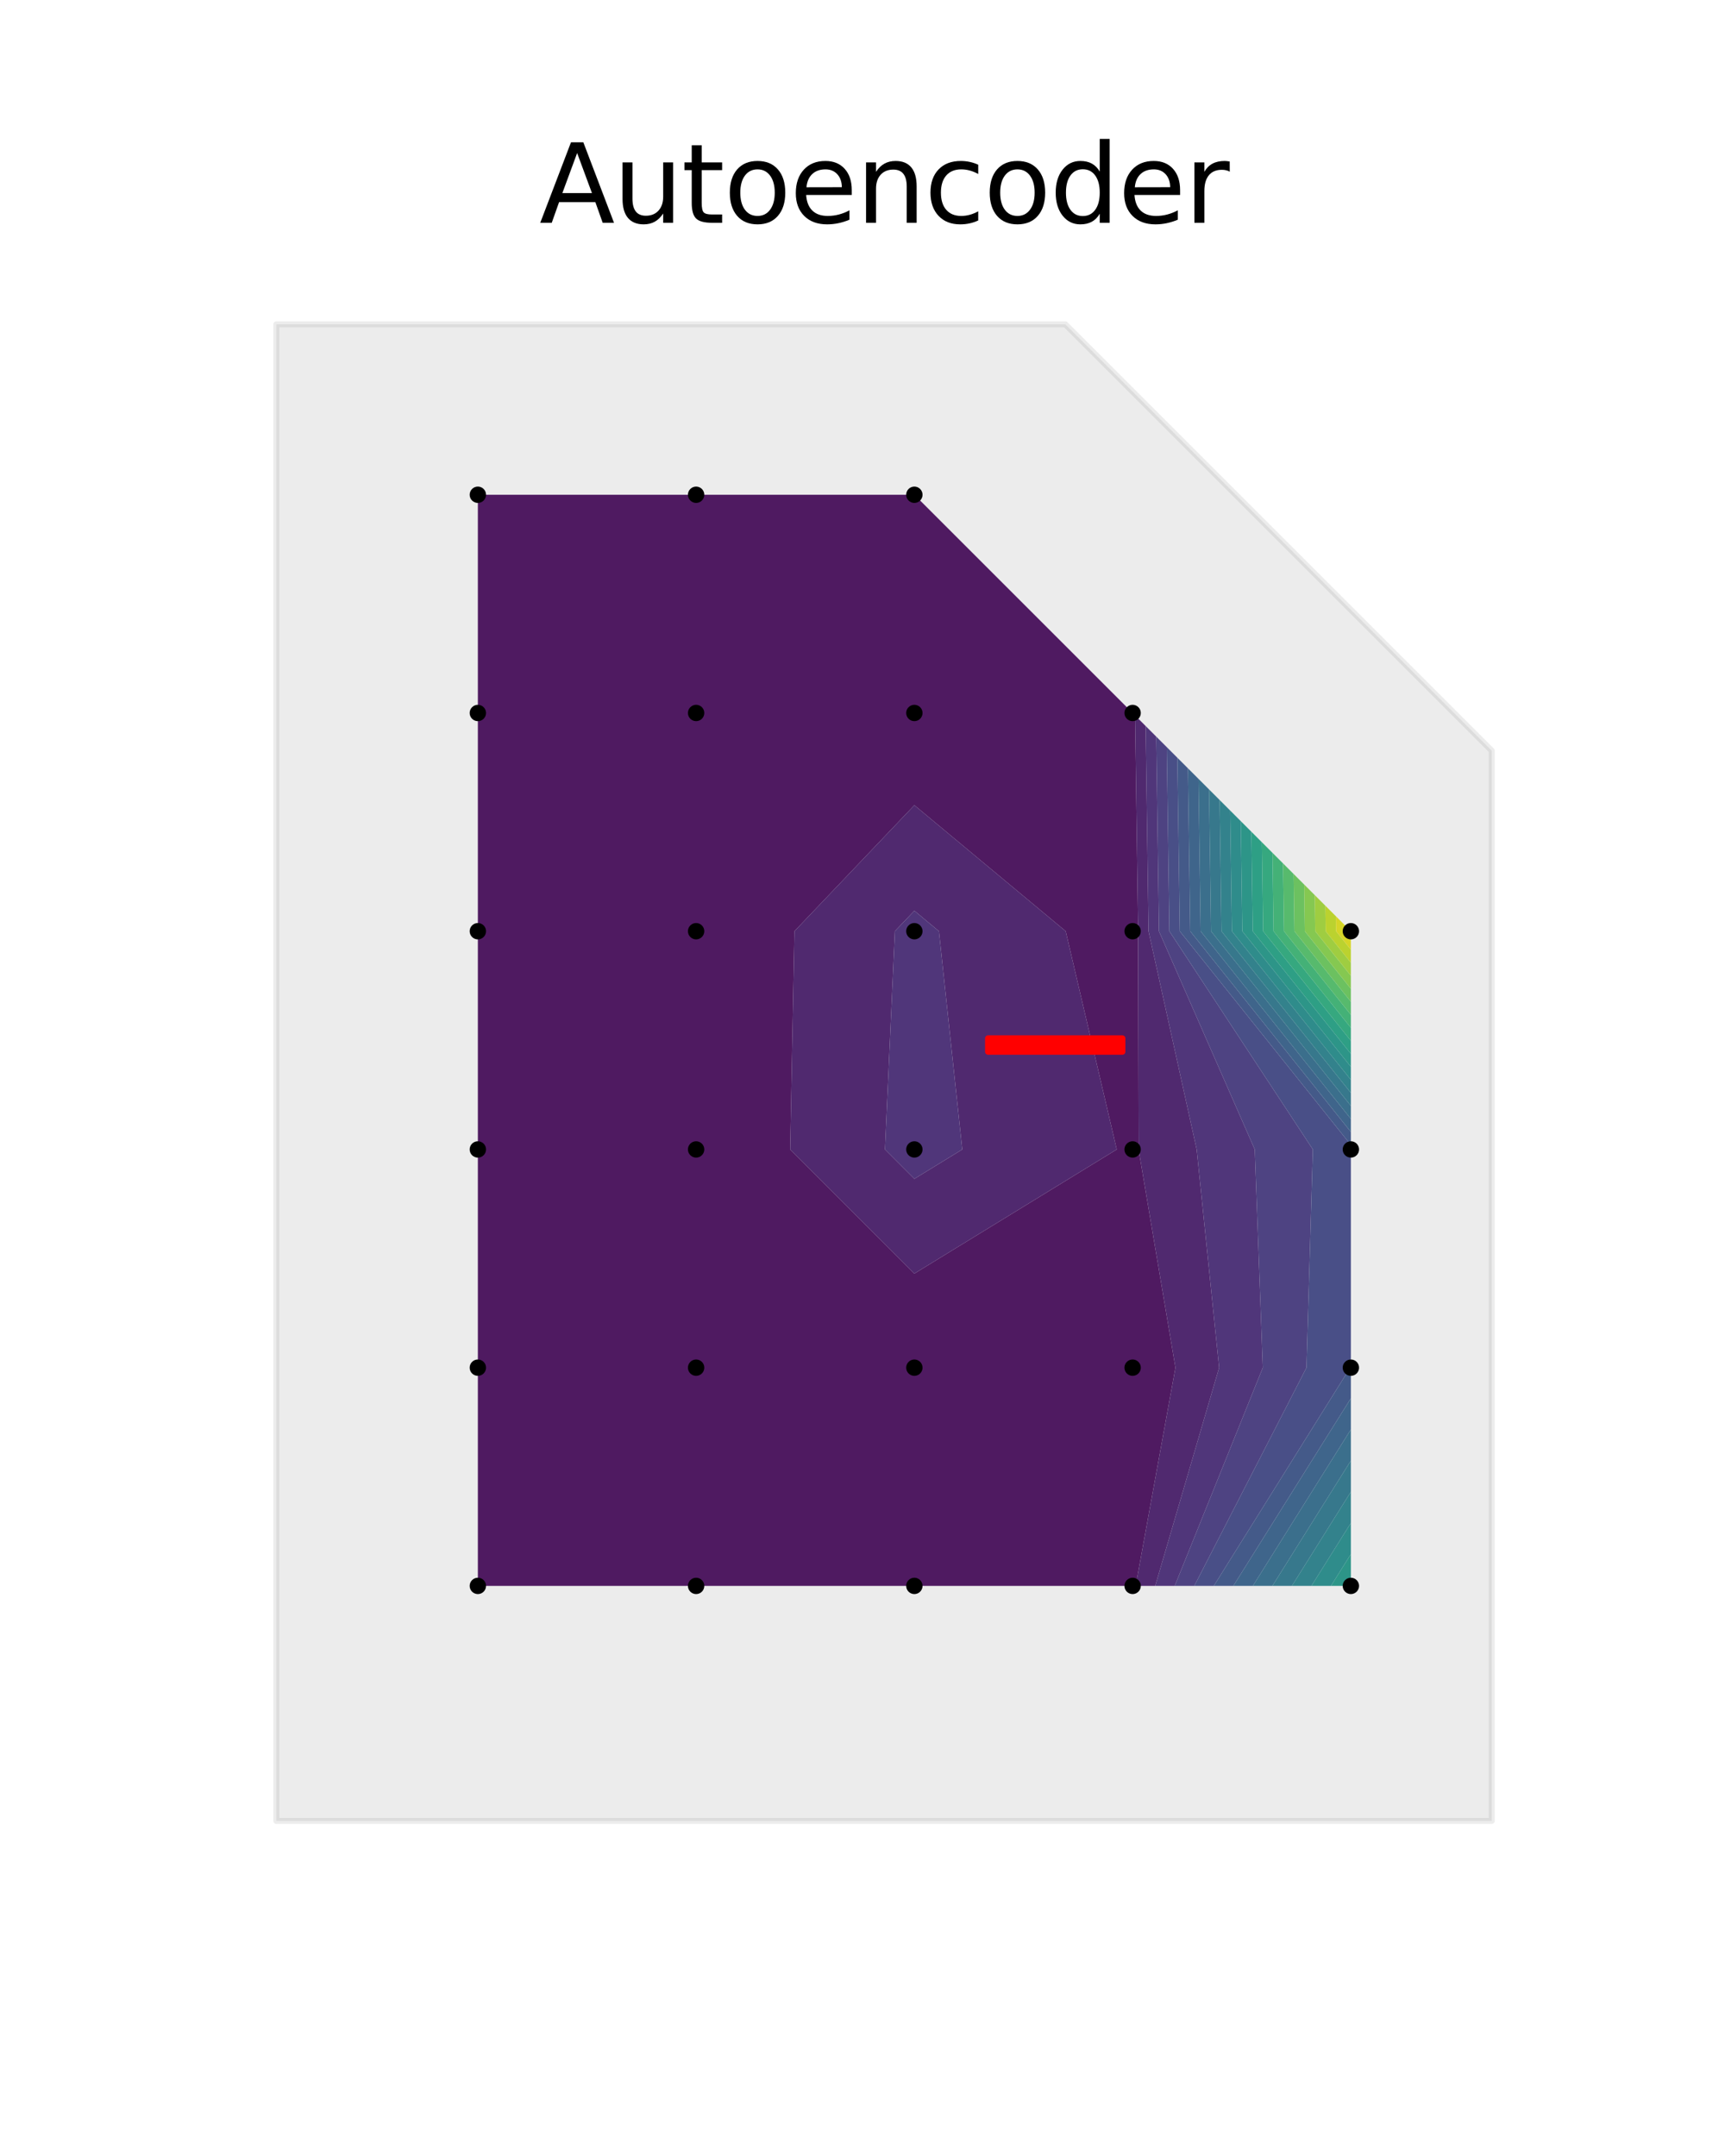 <?xml version="1.0" encoding="utf-8" standalone="no"?>
<!DOCTYPE svg PUBLIC "-//W3C//DTD SVG 1.1//EN"
  "http://www.w3.org/Graphics/SVG/1.1/DTD/svg11.dtd">
<svg xmlns:xlink="http://www.w3.org/1999/xlink" width="288pt" height="360pt" viewBox="0 0 288 360" xmlns="http://www.w3.org/2000/svg" version="1.1">
 <defs>
  <style type="text/css">*{stroke-linejoin: round; stroke-linecap: butt}</style>
 </defs>
 <g id="figure_1">
  <g id="patch_1">
   <path d="M 0 360 
L 288 360 
L 288 0 
L 0 0 
L 0 360 
z
" style="fill: none"/>
  </g>
  <g id="axes_1">
   <g id="PathCollection_1">
    <path d="M 189.098 264.807 
L 152.659 264.807 
L 116.22 264.807 
L 79.781 264.807 
L 79.781 228.368 
L 79.781 191.929 
L 79.781 155.49 
L 79.781 119.051 
L 79.781 82.612 
L 116.22 82.612 
L 152.659 82.612 
L 189.098 119.051 
L 189.507 119.46 
L 190.017 155.49 
L 190.095 191.929 
L 196.249 228.368 
L 189.609 264.807 
z
M 186.447 191.929 
L 177.925 155.49 
L 152.659 134.451 
L 132.637 155.49 
L 131.928 191.929 
L 152.659 212.656 
z
" clip-path="url(#p2b0dd7f7ed)" style="fill: #46085c"/>
   </g>
   <g id="PathCollection_2">
    <path d="M 196.249 228.368 
L 190.095 191.929 
L 190.017 155.49 
L 189.507 119.46 
L 191.271 121.224 
L 191.756 155.49 
L 199.793 191.929 
L 203.541 228.368 
L 192.869 264.807 
L 189.609 264.807 
z
" clip-path="url(#p2b0dd7f7ed)" style="fill: #481a6c"/>
    <path d="M 152.659 212.656 
L 131.928 191.929 
L 132.637 155.49 
L 152.659 134.451 
L 177.925 155.49 
L 186.447 191.929 
z
M 160.657 191.929 
L 156.762 155.49 
L 152.659 152.074 
L 149.408 155.49 
L 147.752 191.929 
L 152.659 196.836 
z
" clip-path="url(#p2b0dd7f7ed)" style="fill: #481a6c"/>
   </g>
   <g id="PathCollection_3">
    <path d="M 203.541 228.368 
L 199.793 191.929 
L 191.756 155.49 
L 191.271 121.224 
L 193.036 122.989 
L 193.496 155.49 
L 209.491 191.929 
L 210.833 228.368 
L 196.13 264.807 
L 192.869 264.807 
z
" clip-path="url(#p2b0dd7f7ed)" style="fill: #482979"/>
    <path d="M 152.659 196.836 
L 147.752 191.929 
L 149.408 155.49 
L 152.659 152.074 
L 156.762 155.49 
L 160.657 191.929 
z
" clip-path="url(#p2b0dd7f7ed)" style="fill: #482979"/>
   </g>
   <g id="PathCollection_4">
    <path d="M 210.833 228.368 
L 209.491 191.929 
L 193.496 155.49 
L 193.036 122.989 
L 194.801 124.753 
L 195.236 155.49 
L 219.189 191.929 
L 218.125 228.368 
L 199.39 264.807 
L 196.13 264.807 
z
" clip-path="url(#p2b0dd7f7ed)" style="fill: #453882"/>
   </g>
   <g id="PathCollection_5">
    <path d="M 218.125 228.368 
L 219.189 191.929 
L 195.236 155.49 
L 194.801 124.753 
L 196.565 126.518 
L 196.975 155.49 
L 225.537 191.179 
L 225.537 191.929 
L 225.537 226.707 
L 225.417 228.368 
L 202.65 264.807 
L 199.39 264.807 
z
" clip-path="url(#p2b0dd7f7ed)" style="fill: #404688"/>
   </g>
   <g id="PathCollection_6">
    <path d="M 225.417 228.368 
L 225.537 226.707 
L 225.537 228.368 
L 225.537 233.486 
L 205.911 264.807 
L 202.65 264.807 
z
" clip-path="url(#p2b0dd7f7ed)" style="fill: #3a538b"/>
    <path d="M 196.975 155.49 
L 196.565 126.518 
L 198.33 128.283 
L 198.715 155.49 
L 225.537 189.005 
L 225.537 191.179 
z
" clip-path="url(#p2b0dd7f7ed)" style="fill: #3a538b"/>
   </g>
   <g id="PathCollection_7">
    <path d="M 225.537 233.486 
L 225.537 238.689 
L 209.171 264.807 
L 205.911 264.807 
z
" clip-path="url(#p2b0dd7f7ed)" style="fill: #34608d"/>
    <path d="M 198.715 155.49 
L 198.33 128.283 
L 200.094 130.047 
L 200.454 155.49 
L 225.537 186.832 
L 225.537 189.005 
z
" clip-path="url(#p2b0dd7f7ed)" style="fill: #34608d"/>
   </g>
   <g id="PathCollection_8">
    <path d="M 225.537 238.689 
L 225.537 243.892 
L 212.431 264.807 
L 209.171 264.807 
z
" clip-path="url(#p2b0dd7f7ed)" style="fill: #2f6c8e"/>
    <path d="M 200.454 155.49 
L 200.094 130.047 
L 201.859 131.812 
L 202.194 155.49 
L 225.537 184.658 
L 225.537 186.832 
z
" clip-path="url(#p2b0dd7f7ed)" style="fill: #2f6c8e"/>
   </g>
   <g id="PathCollection_9">
    <path d="M 225.537 243.892 
L 225.537 249.095 
L 215.692 264.807 
L 212.431 264.807 
z
" clip-path="url(#p2b0dd7f7ed)" style="fill: #2a778e"/>
    <path d="M 202.194 155.49 
L 201.859 131.812 
L 203.623 133.576 
L 203.933 155.49 
L 225.537 182.484 
L 225.537 184.658 
z
" clip-path="url(#p2b0dd7f7ed)" style="fill: #2a778e"/>
   </g>
   <g id="PathCollection_10">
    <path d="M 225.537 249.095 
L 225.537 254.298 
L 218.952 264.807 
L 215.692 264.807 
z
" clip-path="url(#p2b0dd7f7ed)" style="fill: #26828e"/>
    <path d="M 203.933 155.49 
L 203.623 133.576 
L 205.388 135.341 
L 205.673 155.49 
L 225.537 180.311 
L 225.537 182.484 
z
" clip-path="url(#p2b0dd7f7ed)" style="fill: #26828e"/>
   </g>
   <g id="PathCollection_11">
    <path d="M 225.537 254.298 
L 225.537 259.501 
L 222.212 264.807 
L 218.952 264.807 
z
" clip-path="url(#p2b0dd7f7ed)" style="fill: #218e8d"/>
    <path d="M 205.673 155.49 
L 205.388 135.341 
L 207.152 137.105 
L 207.412 155.49 
L 225.537 178.137 
L 225.537 180.311 
z
" clip-path="url(#p2b0dd7f7ed)" style="fill: #218e8d"/>
   </g>
   <g id="PathCollection_12">
    <path d="M 225.537 259.501 
L 225.537 264.704 
L 225.473 264.807 
L 222.212 264.807 
z
" clip-path="url(#p2b0dd7f7ed)" style="fill: #1f998a"/>
    <path d="M 207.412 155.49 
L 207.152 137.105 
L 208.917 138.87 
L 209.152 155.49 
L 225.537 175.964 
L 225.537 178.137 
z
" clip-path="url(#p2b0dd7f7ed)" style="fill: #1f998a"/>
   </g>
   <g id="PathCollection_13">
    <path d="M 225.537 264.704 
L 225.537 264.807 
L 225.473 264.807 
z
" clip-path="url(#p2b0dd7f7ed)" style="fill: #20a486"/>
    <path d="M 209.152 155.49 
L 208.917 138.87 
L 210.681 140.634 
L 210.892 155.49 
L 225.537 173.79 
L 225.537 175.964 
z
" clip-path="url(#p2b0dd7f7ed)" style="fill: #20a486"/>
   </g>
   <g id="PathCollection_14">
    <path d="M 210.892 155.49 
L 210.681 140.634 
L 212.446 142.399 
L 212.631 155.49 
L 225.537 171.617 
L 225.537 173.79 
z
" clip-path="url(#p2b0dd7f7ed)" style="fill: #29af7f"/>
   </g>
   <g id="PathCollection_15">
    <path d="M 212.631 155.49 
L 212.446 142.399 
L 214.21 144.163 
L 214.371 155.49 
L 225.537 169.443 
L 225.537 171.617 
z
" clip-path="url(#p2b0dd7f7ed)" style="fill: #3aba76"/>
   </g>
   <g id="PathCollection_16">
    <path d="M 214.371 155.49 
L 214.21 144.163 
L 215.975 145.928 
L 216.11 155.49 
L 225.537 167.27 
L 225.537 169.443 
z
" clip-path="url(#p2b0dd7f7ed)" style="fill: #50c46a"/>
   </g>
   <g id="PathCollection_17">
    <path d="M 216.11 155.49 
L 215.975 145.928 
L 217.739 147.692 
L 217.85 155.49 
L 225.537 165.096 
L 225.537 167.27 
z
" clip-path="url(#p2b0dd7f7ed)" style="fill: #69cd5b"/>
   </g>
   <g id="PathCollection_18">
    <path d="M 217.85 155.49 
L 217.739 147.692 
L 219.504 149.457 
L 219.589 155.49 
L 225.537 162.922 
L 225.537 165.096 
z
" clip-path="url(#p2b0dd7f7ed)" style="fill: #86d549"/>
   </g>
   <g id="PathCollection_19">
    <path d="M 219.589 155.49 
L 219.504 149.457 
L 221.268 151.221 
L 221.329 155.49 
L 225.537 160.749 
L 225.537 162.922 
z
" clip-path="url(#p2b0dd7f7ed)" style="fill: #a5db36"/>
   </g>
   <g id="PathCollection_20">
    <path d="M 221.329 155.49 
L 221.268 151.221 
L 223.033 152.986 
L 223.068 155.49 
L 225.537 158.575 
L 225.537 160.749 
z
" clip-path="url(#p2b0dd7f7ed)" style="fill: #c5e021"/>
   </g>
   <g id="PathCollection_21">
    <path d="M 223.068 155.49 
L 223.033 152.986 
L 224.797 154.75 
L 224.808 155.49 
L 225.537 156.402 
L 225.537 158.575 
z
" clip-path="url(#p2b0dd7f7ed)" style="fill: #e5e419"/>
   </g>
   <g id="PathCollection_22">
    <path d="M 224.808 155.49 
L 224.797 154.75 
L 225.537 155.49 
L 225.537 156.402 
z
" clip-path="url(#p2b0dd7f7ed)" style="fill: #fde725"/>
   </g>
   <g id="patch_2">
    <path d="M 46.145 304.049 
L 249.055 304.049 
L 249.055 125.347 
L 177.858 54.151 
L 46.145 54.151 
z
" clip-path="url(#p2b0dd7f7ed)" style="fill: #808080; opacity: 0.15; stroke: #808080; stroke-linejoin: miter"/>
   </g>
   <g id="patch_3">
    <path d="M 164.965 175.616 
L 187.389 175.616 
L 187.389 173.373 
L 164.965 173.373 
z
" clip-path="url(#p2b0dd7f7ed)" style="fill: #ff0000; stroke: #ff0000; stroke-linejoin: miter"/>
   </g>
   <g id="PathCollection_23">
    <defs>
     <path id="m824e3b5de2" d="M 0 0.866 
C 0.23 0.866 0.45 0.775 0.612 0.612 
C 0.775 0.45 0.866 0.23 0.866 0 
C 0.866 -0.23 0.775 -0.45 0.612 -0.612 
C 0.45 -0.775 0.23 -0.866 0 -0.866 
C -0.23 -0.866 -0.45 -0.775 -0.612 -0.612 
C -0.775 -0.45 -0.866 -0.23 -0.866 0 
C -0.866 0.23 -0.775 0.45 -0.612 0.612 
C -0.45 0.775 -0.23 0.866 0 0.866 
z
" style="stroke: #000000"/>
    </defs>
    <g clip-path="url(#p2b0dd7f7ed)">
     <use xlink:href="#m824e3b5de2" x="225.537" y="264.807" style="stroke: #000000"/>
     <use xlink:href="#m824e3b5de2" x="189.098" y="264.807" style="stroke: #000000"/>
     <use xlink:href="#m824e3b5de2" x="152.659" y="264.807" style="stroke: #000000"/>
     <use xlink:href="#m824e3b5de2" x="116.22" y="264.807" style="stroke: #000000"/>
     <use xlink:href="#m824e3b5de2" x="79.781" y="264.807" style="stroke: #000000"/>
     <use xlink:href="#m824e3b5de2" x="225.537" y="228.368" style="stroke: #000000"/>
     <use xlink:href="#m824e3b5de2" x="189.098" y="228.368" style="stroke: #000000"/>
     <use xlink:href="#m824e3b5de2" x="152.659" y="228.368" style="stroke: #000000"/>
     <use xlink:href="#m824e3b5de2" x="116.22" y="228.368" style="stroke: #000000"/>
     <use xlink:href="#m824e3b5de2" x="79.781" y="228.368" style="stroke: #000000"/>
     <use xlink:href="#m824e3b5de2" x="225.537" y="191.929" style="stroke: #000000"/>
     <use xlink:href="#m824e3b5de2" x="189.098" y="191.929" style="stroke: #000000"/>
     <use xlink:href="#m824e3b5de2" x="152.659" y="191.929" style="stroke: #000000"/>
     <use xlink:href="#m824e3b5de2" x="116.22" y="191.929" style="stroke: #000000"/>
     <use xlink:href="#m824e3b5de2" x="79.781" y="191.929" style="stroke: #000000"/>
     <use xlink:href="#m824e3b5de2" x="225.537" y="155.49" style="stroke: #000000"/>
     <use xlink:href="#m824e3b5de2" x="189.098" y="155.49" style="stroke: #000000"/>
     <use xlink:href="#m824e3b5de2" x="152.659" y="155.49" style="stroke: #000000"/>
     <use xlink:href="#m824e3b5de2" x="116.22" y="155.49" style="stroke: #000000"/>
     <use xlink:href="#m824e3b5de2" x="79.781" y="155.49" style="stroke: #000000"/>
     <use xlink:href="#m824e3b5de2" x="189.098" y="119.051" style="stroke: #000000"/>
     <use xlink:href="#m824e3b5de2" x="152.659" y="119.051" style="stroke: #000000"/>
     <use xlink:href="#m824e3b5de2" x="116.22" y="119.051" style="stroke: #000000"/>
     <use xlink:href="#m824e3b5de2" x="79.781" y="119.051" style="stroke: #000000"/>
     <use xlink:href="#m824e3b5de2" x="152.659" y="82.612" style="stroke: #000000"/>
     <use xlink:href="#m824e3b5de2" x="116.22" y="82.612" style="stroke: #000000"/>
     <use xlink:href="#m824e3b5de2" x="79.781" y="82.612" style="stroke: #000000"/>
    </g>
   </g>
   <g id="text_1">
    <!-- Autoencoder -->
    <g transform="translate(90.056 37.2) scale(0.18 -0.18)">
     <defs>
      <path id="DejaVuSans-41" d="M 2188 4044 
L 1331 1722 
L 3047 1722 
L 2188 4044 
z
M 1831 4666 
L 2547 4666 
L 4325 0 
L 3669 0 
L 3244 1197 
L 1141 1197 
L 716 0 
L 50 0 
L 1831 4666 
z
" transform="scale(0.016)"/>
      <path id="DejaVuSans-75" d="M 544 1381 
L 544 3500 
L 1119 3500 
L 1119 1403 
Q 1119 906 1312 657 
Q 1506 409 1894 409 
Q 2359 409 2629 706 
Q 2900 1003 2900 1516 
L 2900 3500 
L 3475 3500 
L 3475 0 
L 2900 0 
L 2900 538 
Q 2691 219 2414 64 
Q 2138 -91 1772 -91 
Q 1169 -91 856 284 
Q 544 659 544 1381 
z
M 1991 3584 
L 1991 3584 
z
" transform="scale(0.016)"/>
      <path id="DejaVuSans-74" d="M 1172 4494 
L 1172 3500 
L 2356 3500 
L 2356 3053 
L 1172 3053 
L 1172 1153 
Q 1172 725 1289 603 
Q 1406 481 1766 481 
L 2356 481 
L 2356 0 
L 1766 0 
Q 1100 0 847 248 
Q 594 497 594 1153 
L 594 3053 
L 172 3053 
L 172 3500 
L 594 3500 
L 594 4494 
L 1172 4494 
z
" transform="scale(0.016)"/>
      <path id="DejaVuSans-6f" d="M 1959 3097 
Q 1497 3097 1228 2736 
Q 959 2375 959 1747 
Q 959 1119 1226 758 
Q 1494 397 1959 397 
Q 2419 397 2687 759 
Q 2956 1122 2956 1747 
Q 2956 2369 2687 2733 
Q 2419 3097 1959 3097 
z
M 1959 3584 
Q 2709 3584 3137 3096 
Q 3566 2609 3566 1747 
Q 3566 888 3137 398 
Q 2709 -91 1959 -91 
Q 1206 -91 779 398 
Q 353 888 353 1747 
Q 353 2609 779 3096 
Q 1206 3584 1959 3584 
z
" transform="scale(0.016)"/>
      <path id="DejaVuSans-65" d="M 3597 1894 
L 3597 1613 
L 953 1613 
Q 991 1019 1311 708 
Q 1631 397 2203 397 
Q 2534 397 2845 478 
Q 3156 559 3463 722 
L 3463 178 
Q 3153 47 2828 -22 
Q 2503 -91 2169 -91 
Q 1331 -91 842 396 
Q 353 884 353 1716 
Q 353 2575 817 3079 
Q 1281 3584 2069 3584 
Q 2775 3584 3186 3129 
Q 3597 2675 3597 1894 
z
M 3022 2063 
Q 3016 2534 2758 2815 
Q 2500 3097 2075 3097 
Q 1594 3097 1305 2825 
Q 1016 2553 972 2059 
L 3022 2063 
z
" transform="scale(0.016)"/>
      <path id="DejaVuSans-6e" d="M 3513 2113 
L 3513 0 
L 2938 0 
L 2938 2094 
Q 2938 2591 2744 2837 
Q 2550 3084 2163 3084 
Q 1697 3084 1428 2787 
Q 1159 2491 1159 1978 
L 1159 0 
L 581 0 
L 581 3500 
L 1159 3500 
L 1159 2956 
Q 1366 3272 1645 3428 
Q 1925 3584 2291 3584 
Q 2894 3584 3203 3211 
Q 3513 2838 3513 2113 
z
" transform="scale(0.016)"/>
      <path id="DejaVuSans-63" d="M 3122 3366 
L 3122 2828 
Q 2878 2963 2633 3030 
Q 2388 3097 2138 3097 
Q 1578 3097 1268 2742 
Q 959 2388 959 1747 
Q 959 1106 1268 751 
Q 1578 397 2138 397 
Q 2388 397 2633 464 
Q 2878 531 3122 666 
L 3122 134 
Q 2881 22 2623 -34 
Q 2366 -91 2075 -91 
Q 1284 -91 818 406 
Q 353 903 353 1747 
Q 353 2603 823 3093 
Q 1294 3584 2113 3584 
Q 2378 3584 2631 3529 
Q 2884 3475 3122 3366 
z
" transform="scale(0.016)"/>
      <path id="DejaVuSans-64" d="M 2906 2969 
L 2906 4863 
L 3481 4863 
L 3481 0 
L 2906 0 
L 2906 525 
Q 2725 213 2448 61 
Q 2172 -91 1784 -91 
Q 1150 -91 751 415 
Q 353 922 353 1747 
Q 353 2572 751 3078 
Q 1150 3584 1784 3584 
Q 2172 3584 2448 3432 
Q 2725 3281 2906 2969 
z
M 947 1747 
Q 947 1113 1208 752 
Q 1469 391 1925 391 
Q 2381 391 2643 752 
Q 2906 1113 2906 1747 
Q 2906 2381 2643 2742 
Q 2381 3103 1925 3103 
Q 1469 3103 1208 2742 
Q 947 2381 947 1747 
z
" transform="scale(0.016)"/>
      <path id="DejaVuSans-72" d="M 2631 2963 
Q 2534 3019 2420 3045 
Q 2306 3072 2169 3072 
Q 1681 3072 1420 2755 
Q 1159 2438 1159 1844 
L 1159 0 
L 581 0 
L 581 3500 
L 1159 3500 
L 1159 2956 
Q 1341 3275 1631 3429 
Q 1922 3584 2338 3584 
Q 2397 3584 2469 3576 
Q 2541 3569 2628 3553 
L 2631 2963 
z
" transform="scale(0.016)"/>
     </defs>
     <use xlink:href="#DejaVuSans-41"/>
     <use xlink:href="#DejaVuSans-75" x="68.408"/>
     <use xlink:href="#DejaVuSans-74" x="131.787"/>
     <use xlink:href="#DejaVuSans-6f" x="170.996"/>
     <use xlink:href="#DejaVuSans-65" x="232.178"/>
     <use xlink:href="#DejaVuSans-6e" x="293.701"/>
     <use xlink:href="#DejaVuSans-63" x="357.08"/>
     <use xlink:href="#DejaVuSans-6f" x="412.061"/>
     <use xlink:href="#DejaVuSans-64" x="473.242"/>
     <use xlink:href="#DejaVuSans-65" x="536.719"/>
     <use xlink:href="#DejaVuSans-72" x="598.242"/>
    </g>
   </g>
  </g>
 </g>
 <defs>
  <clipPath id="p2b0dd7f7ed">
   <rect x="36" y="43.2" width="223.2" height="271.8"/>
  </clipPath>
 </defs>
</svg>
